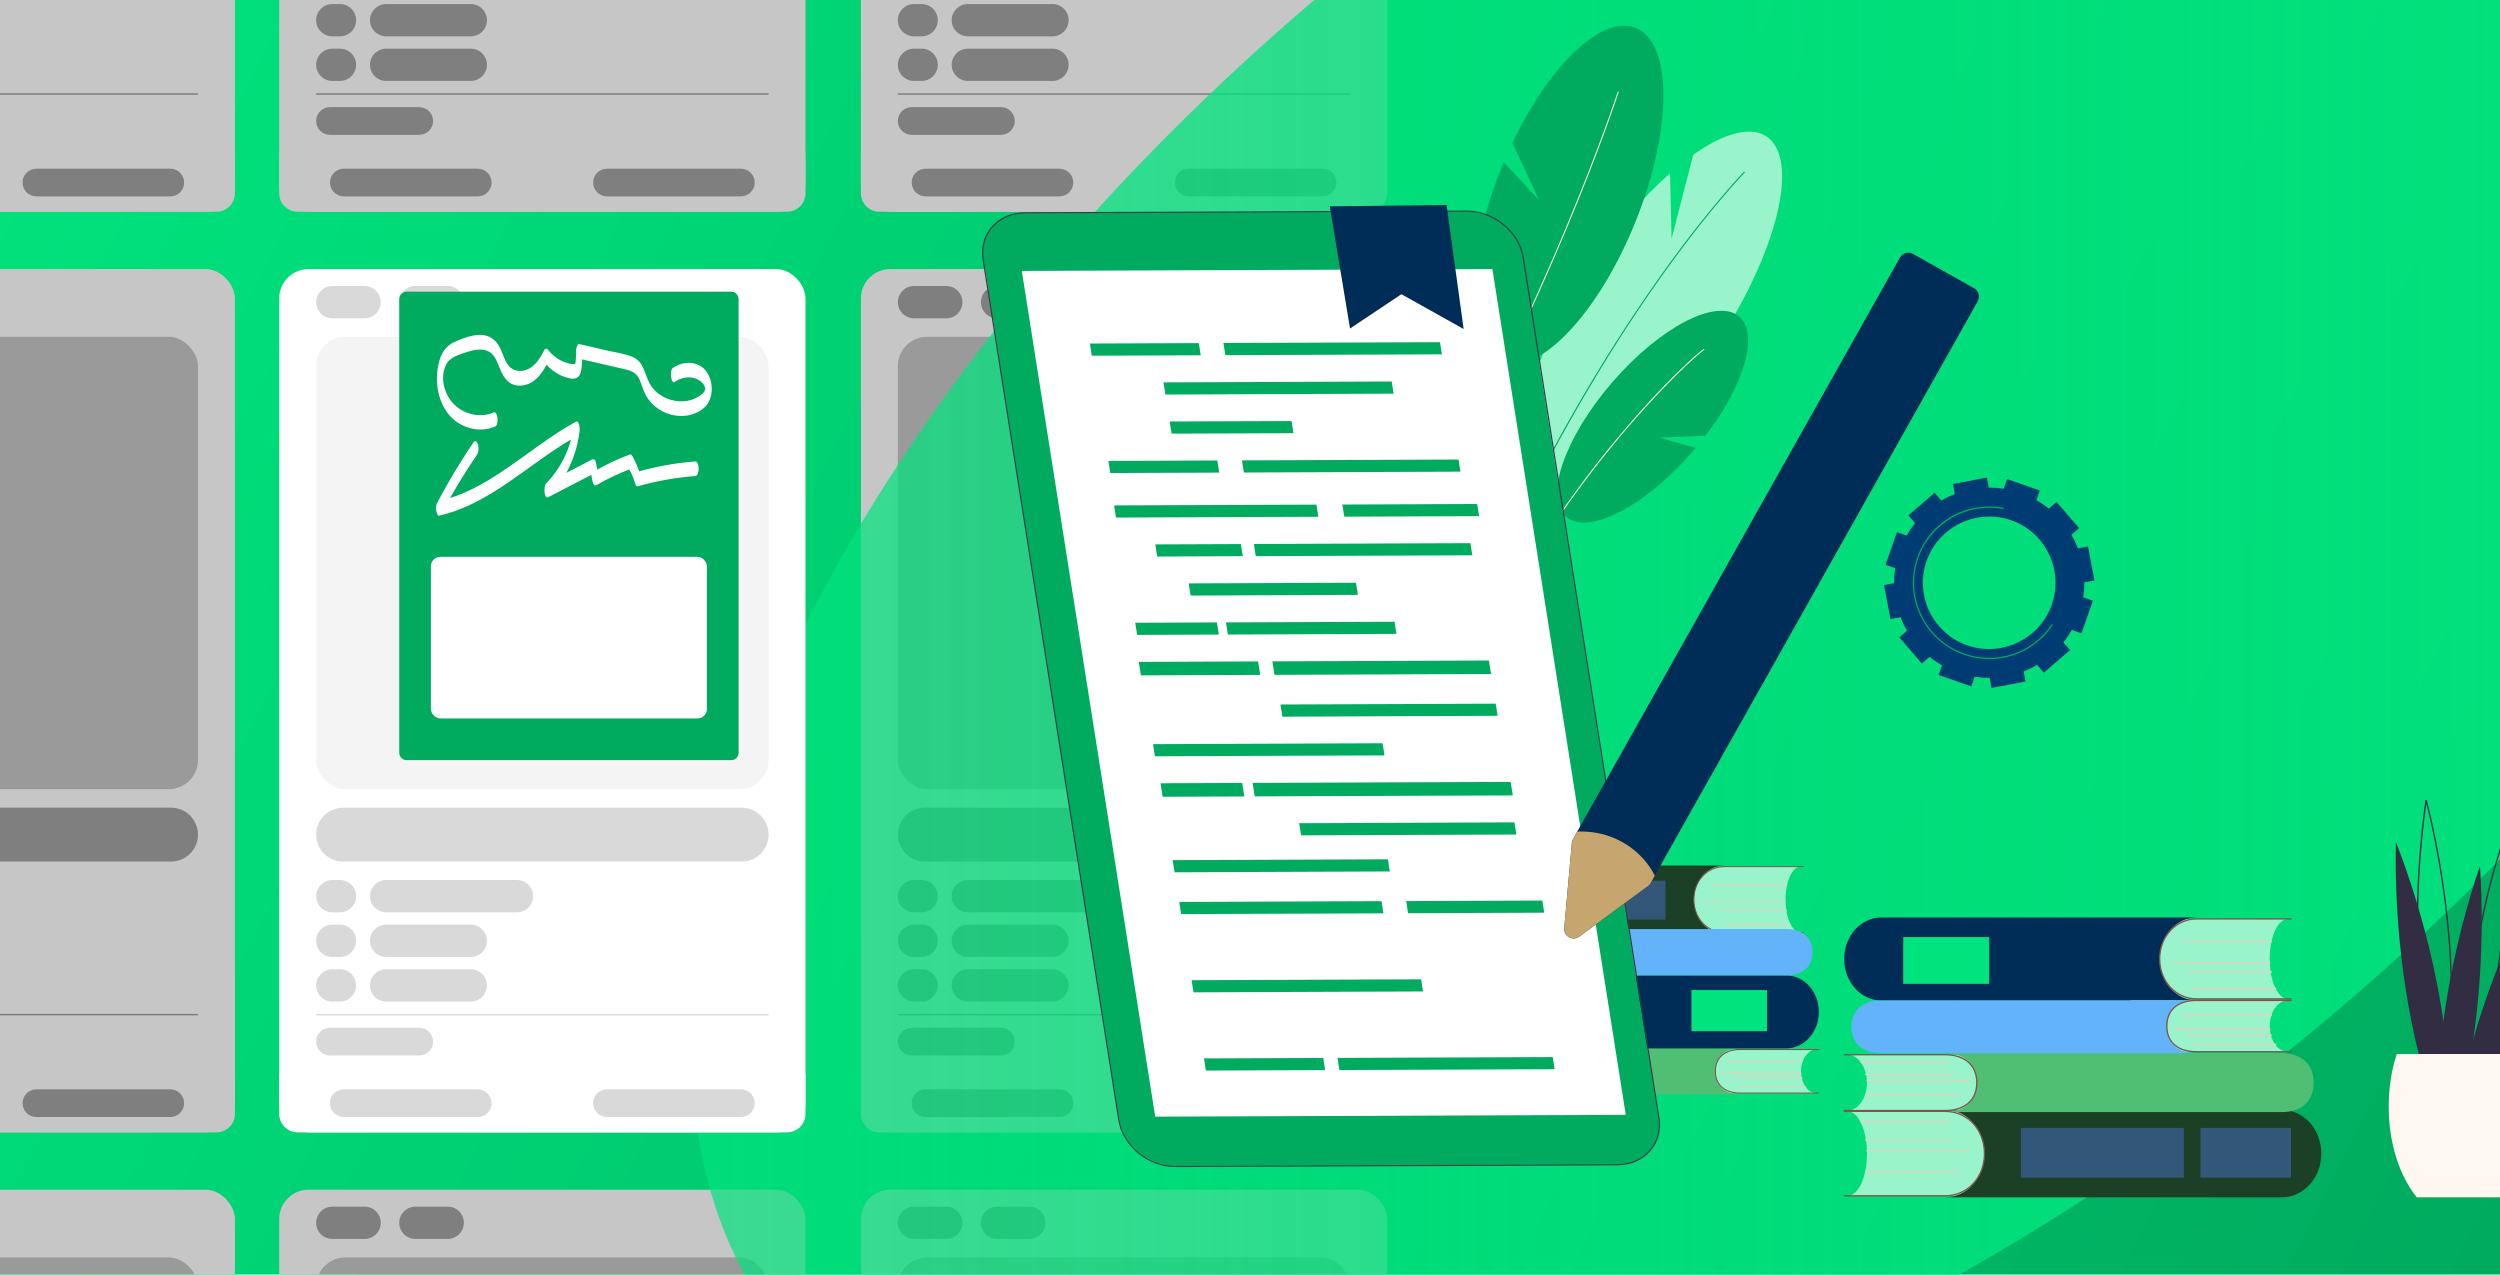 <?xml version="1.0" encoding="UTF-8"?><svg id="Layer_2" xmlns="http://www.w3.org/2000/svg" xmlns:xlink="http://www.w3.org/1999/xlink" viewBox="0 0 816 416"><defs><style>.cls-1{fill:url(#linear-gradient-2);}.cls-2{filter:url(#drop-shadow-7);}.cls-3{fill:#f4f4f4;}.cls-4{fill:#fff;}.cls-5{fill:#002d57;}.cls-6{fill:#63b3fa;}.cls-7{filter:url(#drop-shadow-4);}.cls-8{fill:#c6a56f;}.cls-9{filter:url(#drop-shadow-8);}.cls-10{fill:#84524d;}.cls-11{filter:url(#drop-shadow-3);}.cls-12{filter:url(#drop-shadow-1);}.cls-13{clip-path:url(#clippath-1);}.cls-14{filter:url(#drop-shadow-6);}.cls-15{fill:#fff7f0;}.cls-16{fill:#335779;}.cls-17{filter:url(#drop-shadow-5);}.cls-18{fill:#332d44;}.cls-19{filter:url(#drop-shadow-2);}.cls-20{fill:#e6d0be;}.cls-21{fill:#99f4cb;}.cls-22{fill:#003c74;}.cls-23{fill:#00e37d;}.cls-24{clip-path:url(#clippath);}.cls-25{fill:none;}.cls-26{fill:#50bf73;}.cls-27{filter:url(#drop-shadow-9);}.cls-28{fill:#1b4026;}.cls-29{fill:#9a9a9a;}.cls-30{fill:#f2e6dc;}.cls-31,.cls-32{fill:#00aa5e;}.cls-33{fill:url(#linear-gradient);}.cls-34{fill:#7f7f7f;}.cls-35{fill:#d9d9d9;}.cls-36{fill:#c6c6c6;}.cls-32{filter:url(#drop-shadow-10);}.cls-37{fill:#363e44;}</style><clipPath id="clippath"><rect class="cls-25" width="816" height="416"/></clipPath><linearGradient id="linear-gradient" x1="3.07" y1="1.27" x2="824.33" y2="420.55" gradientUnits="userSpaceOnUse"><stop offset=".01" stop-color="#00e37d"/><stop offset="1" stop-color="#00aa5e"/></linearGradient><filter id="drop-shadow-1" filterUnits="userSpaceOnUse"><feOffset dx="0" dy="0"/><feGaussianBlur result="blur" stdDeviation="6.37"/><feFlood flood-color="#000" flood-opacity=".2"/><feComposite in2="blur" operator="in"/><feComposite in="SourceGraphic"/></filter><filter id="drop-shadow-2" filterUnits="userSpaceOnUse"><feOffset dx="0" dy="0"/><feGaussianBlur result="blur-2" stdDeviation="6.37"/><feFlood flood-color="#000" flood-opacity=".2"/><feComposite in2="blur-2" operator="in"/><feComposite in="SourceGraphic"/></filter><filter id="drop-shadow-3" filterUnits="userSpaceOnUse"><feOffset dx="0" dy="0"/><feGaussianBlur result="blur-3" stdDeviation="6.37"/><feFlood flood-color="#000" flood-opacity=".2"/><feComposite in2="blur-3" operator="in"/><feComposite in="SourceGraphic"/></filter><filter id="drop-shadow-4" filterUnits="userSpaceOnUse"><feOffset dx="0" dy="0"/><feGaussianBlur result="blur-4" stdDeviation="6.37"/><feFlood flood-color="#000" flood-opacity=".2"/><feComposite in2="blur-4" operator="in"/><feComposite in="SourceGraphic"/></filter><filter id="drop-shadow-5" filterUnits="userSpaceOnUse"><feOffset dx="0" dy="0"/><feGaussianBlur result="blur-5" stdDeviation="6.37"/><feFlood flood-color="#000" flood-opacity=".2"/><feComposite in2="blur-5" operator="in"/><feComposite in="SourceGraphic"/></filter><filter id="drop-shadow-6" filterUnits="userSpaceOnUse"><feOffset dx="0" dy="0"/><feGaussianBlur result="blur-6" stdDeviation="6.37"/><feFlood flood-color="#000" flood-opacity=".2"/><feComposite in2="blur-6" operator="in"/><feComposite in="SourceGraphic"/></filter><filter id="drop-shadow-7" filterUnits="userSpaceOnUse"><feOffset dx="0" dy="0"/><feGaussianBlur result="blur-7" stdDeviation="6.37"/><feFlood flood-color="#000" flood-opacity=".2"/><feComposite in2="blur-7" operator="in"/><feComposite in="SourceGraphic"/></filter><filter id="drop-shadow-8" filterUnits="userSpaceOnUse"><feOffset dx="0" dy="0"/><feGaussianBlur result="blur-8" stdDeviation="6.37"/><feFlood flood-color="#000" flood-opacity=".2"/><feComposite in2="blur-8" operator="in"/><feComposite in="SourceGraphic"/></filter><linearGradient id="linear-gradient-2" x1="225.59" y1="164.56" x2="967.16" y2="164.56" gradientTransform="translate(230.6 -334.39) rotate(38.33)" gradientUnits="userSpaceOnUse"><stop offset=".01" stop-color="#00e37d" stop-opacity=".7"/><stop offset="1" stop-color="#00e37d"/></linearGradient><filter id="drop-shadow-9" filterUnits="userSpaceOnUse"><feOffset dx="0" dy="0"/><feGaussianBlur result="blur-9" stdDeviation="6.37"/><feFlood flood-color="#000" flood-opacity=".2"/><feComposite in2="blur-9" operator="in"/><feComposite in="SourceGraphic"/></filter><clipPath id="clippath-1"><path class="cls-5" d="m537.95,289.15l-22.46,16.55c-2.15,1.58-5.15-.11-4.92-2.76l2.47-27.79c.04-.44.17-.86.38-1.24l106.75-189.87c.84-1.49,2.72-2.02,4.21-1.18l19.99,11.24c1.49.84,2.02,2.72,1.18,4.21l-106.75,189.87c-.21.38-.51.71-.86.97Z"/></clipPath><filter id="drop-shadow-10" filterUnits="userSpaceOnUse"><feOffset dx="0" dy="0"/><feGaussianBlur result="blur-10" stdDeviation="7.64"/><feFlood flood-color="#000" flood-opacity=".4"/><feComposite in2="blur-10" operator="in"/><feComposite in="SourceGraphic"/></filter></defs><g id="Layer_1-2"><g class="cls-24"><rect class="cls-33" width="816" height="416"/><g class="cls-12"><rect class="cls-36" x="281" y="-212.66" width="171.78" height="281.78" rx="9.56" ry="9.56"/><path class="cls-34" d="m293.05,6.59c0-2.91,2.36-5.27,5.27-5.27h2.51c2.91,0,5.27,2.36,5.27,5.27s-2.36,5.27-5.27,5.27h-2.51c-2.91,0-5.27-2.36-5.27-5.27Z"/><path class="cls-34" d="m310.63,6.59c0-2.91,2.36-5.27,5.27-5.27h27.63c2.91,0,5.27,2.36,5.27,5.27s-2.36,5.27-5.27,5.27h-27.63c-2.91,0-5.27-2.36-5.27-5.27Z"/><path class="cls-34" d="m293.05,21.15c0-2.91,2.36-5.27,5.27-5.27h2.51c2.91,0,5.27,2.36,5.27,5.27s-2.36,5.27-5.27,5.27h-2.51c-2.91,0-5.27-2.36-5.27-5.27Z"/><path class="cls-34" d="m310.63,21.15c0-2.91,2.36-5.27,5.27-5.27h27.63c2.91,0,5.27,2.36,5.27,5.27s-2.36,5.27-5.27,5.27h-27.63c-2.91,0-5.27-2.36-5.27-5.27Z"/><path class="cls-34" d="m293.05,30.45h147.67v.5h-147.67v-.5Z"/><path class="cls-34" d="m293.05,39.49c0-2.5,2.02-4.52,4.52-4.52h29.13c2.5,0,4.52,2.02,4.52,4.52s-2.02,4.52-4.52,4.52h-29.13c-2.5,0-4.52-2.02-4.52-4.52Z"/><path class="cls-36" d="m281,50.03h85.89v19.09h-79.86c-3.33,0-6.03-2.7-6.03-6.03v-13.06Z"/><path class="cls-34" d="m297.57,59.58c0-2.5,2.02-4.52,4.52-4.52h43.7c2.5,0,4.52,2.02,4.52,4.52s-2.02,4.52-4.52,4.52h-43.7c-2.5,0-4.52-2.02-4.52-4.52Z"/><path class="cls-36" d="m366.89,50.03h85.89v13.06c0,3.33-2.7,6.03-6.03,6.03h-79.86v-19.09Z"/><path class="cls-34" d="m383.46,59.58c0-2.5,2.02-4.52,4.52-4.52h43.7c2.5,0,4.52,2.02,4.52,4.52s-2.02,4.52-4.52,4.52h-43.7c-2.5,0-4.52-2.02-4.52-4.52Z"/></g><g class="cls-19"><rect class="cls-36" x="91.13" y="-212.66" width="171.78" height="281.78" rx="9.56" ry="9.56"/><path class="cls-34" d="m103.19,6.59c0-2.91,2.36-5.27,5.27-5.27h2.51c2.91,0,5.27,2.36,5.27,5.27s-2.36,5.27-5.27,5.27h-2.51c-2.91,0-5.27-2.36-5.27-5.27Z"/><path class="cls-34" d="m120.77,6.59c0-2.91,2.36-5.27,5.27-5.27h27.63c2.91,0,5.27,2.36,5.27,5.27s-2.36,5.27-5.27,5.27h-27.63c-2.91,0-5.27-2.36-5.27-5.27Z"/><path class="cls-34" d="m103.19,21.15c0-2.91,2.36-5.27,5.27-5.27h2.51c2.91,0,5.27,2.36,5.27,5.27s-2.36,5.27-5.27,5.27h-2.51c-2.91,0-5.27-2.36-5.27-5.27Z"/><path class="cls-34" d="m120.77,21.15c0-2.91,2.36-5.27,5.27-5.27h27.63c2.91,0,5.27,2.36,5.27,5.27s-2.36,5.27-5.27,5.27h-27.63c-2.91,0-5.27-2.36-5.27-5.27Z"/><path class="cls-34" d="m103.19,30.45h147.67v.5H103.19v-.5Z"/><path class="cls-34" d="m103.19,39.49c0-2.5,2.02-4.52,4.52-4.52h29.13c2.5,0,4.52,2.02,4.52,4.52s-2.02,4.52-4.52,4.52h-29.13c-2.5,0-4.52-2.02-4.52-4.52Z"/><path class="cls-36" d="m91.13,50.03h85.89v19.09h-79.86c-3.33,0-6.03-2.7-6.03-6.03v-13.06Z"/><path class="cls-34" d="m107.71,59.58c0-2.5,2.02-4.52,4.52-4.52h43.7c2.5,0,4.52,2.02,4.52,4.52s-2.02,4.52-4.52,4.52h-43.7c-2.5,0-4.52-2.02-4.52-4.52Z"/><path class="cls-36" d="m177.02,50.03h85.89v13.06c0,3.33-2.7,6.03-6.03,6.03h-79.86v-19.09Z"/><path class="cls-34" d="m193.6,59.58c0-2.5,2.02-4.52,4.52-4.52h43.7c2.5,0,4.52,2.02,4.52,4.52s-2.02,4.52-4.52,4.52h-43.7c-2.5,0-4.52-2.02-4.52-4.52Z"/></g><g class="cls-11"><rect class="cls-36" x="-95.1" y="-212.66" width="171.78" height="281.78" rx="9.56" ry="9.56"/><path class="cls-34" d="m-83.05,30.45H64.62v.5H-83.05v-.5Z"/><path class="cls-36" d="m-9.21,50.03h85.89v13.06c0,3.33-2.7,6.03-6.03,6.03H-9.21v-19.09Z"/><path class="cls-34" d="m7.36,59.58c0-2.5,2.02-4.52,4.52-4.52h43.7c2.5,0,4.52,2.02,4.52,4.52s-2.02,4.52-4.52,4.52H11.88c-2.5,0-4.52-2.02-4.52-4.52Z"/></g><g class="cls-7"><rect class="cls-36" x="281" y="388.32" width="171.78" height="281.78" rx="9.56" ry="9.56"/><rect class="cls-29" x="293.05" y="410.42" width="147.67" height="147.67" rx="9.56" ry="9.56"/><path class="cls-34" d="m293.05,399.12c0-2.91,2.36-5.27,5.27-5.27h10.55c2.91,0,5.27,2.36,5.27,5.27s-2.36,5.27-5.27,5.27h-10.55c-2.91,0-5.27-2.36-5.27-5.27Z"/><path class="cls-34" d="m320.18,399.12c0-2.91,2.36-5.27,5.27-5.27h10.55c2.91,0,5.27,2.36,5.27,5.27s-2.36,5.27-5.27,5.27h-10.55c-2.91,0-5.27-2.36-5.27-5.27Z"/></g><g class="cls-17"><rect class="cls-36" x="91.13" y="388.32" width="171.78" height="281.78" rx="9.56" ry="9.56"/><rect class="cls-29" x="103.19" y="410.42" width="147.67" height="147.67" rx="9.56" ry="9.56"/><path class="cls-34" d="m103.19,399.12c0-2.91,2.36-5.27,5.27-5.27h10.55c2.91,0,5.27,2.36,5.27,5.27s-2.36,5.27-5.27,5.27h-10.55c-2.91,0-5.27-2.36-5.27-5.27Z"/><path class="cls-34" d="m130.31,399.12c0-2.91,2.36-5.27,5.27-5.27h10.55c2.91,0,5.27,2.36,5.27,5.27s-2.36,5.27-5.27,5.27h-10.55c-2.91,0-5.27-2.36-5.27-5.27Z"/></g><g class="cls-14"><rect class="cls-36" x="-95.1" y="388.32" width="171.78" height="281.78" rx="9.56" ry="9.56"/><rect class="cls-29" x="-83.05" y="410.42" width="147.67" height="147.67" rx="9.56" ry="9.56"/></g><g class="cls-2"><rect class="cls-36" x="281" y="87.83" width="171.78" height="281.78" rx="9.56" ry="9.56"/><rect class="cls-29" x="293.05" y="109.93" width="147.67" height="147.67" rx="9.56" ry="9.56"/><path class="cls-34" d="m293.05,98.63c0-2.91,2.36-5.27,5.27-5.27h10.55c2.91,0,5.27,2.36,5.27,5.27s-2.36,5.27-5.27,5.27h-10.55c-2.91,0-5.27-2.36-5.27-5.27Z"/><path class="cls-34" d="m320.18,98.63c0-2.91,2.36-5.27,5.27-5.27h10.55c2.91,0,5.27,2.36,5.27,5.27s-2.36,5.27-5.27,5.27h-10.55c-2.91,0-5.27-2.36-5.27-5.27Z"/><path class="cls-34" d="m293.05,272.42c0-4.85,3.94-8.79,8.79-8.79h130.09c4.85,0,8.79,3.93,8.79,8.79s-3.94,8.79-8.79,8.79h-130.09c-4.85,0-8.79-3.94-8.79-8.79Z"/><path class="cls-34" d="m293.05,292.51c0-2.91,2.36-5.27,5.27-5.27h2.51c2.91,0,5.27,2.36,5.27,5.27s-2.36,5.27-5.27,5.27h-2.51c-2.91,0-5.27-2.36-5.27-5.27Z"/><path class="cls-34" d="m310.63,292.51c0-2.91,2.36-5.27,5.27-5.27h42.69c2.91,0,5.27,2.36,5.27,5.27s-2.36,5.27-5.27,5.27h-42.69c-2.91,0-5.27-2.36-5.27-5.27Z"/><path class="cls-34" d="m293.05,307.08c0-2.91,2.36-5.27,5.27-5.27h2.51c2.91,0,5.27,2.36,5.27,5.27s-2.36,5.27-5.27,5.27h-2.51c-2.91,0-5.27-2.36-5.27-5.27Z"/><path class="cls-34" d="m310.63,307.08c0-2.91,2.36-5.27,5.27-5.27h27.63c2.91,0,5.27,2.36,5.27,5.27s-2.36,5.27-5.27,5.27h-27.63c-2.91,0-5.27-2.36-5.27-5.27Z"/><path class="cls-34" d="m293.05,321.64c0-2.91,2.36-5.27,5.27-5.27h2.51c2.91,0,5.27,2.36,5.27,5.27s-2.36,5.27-5.27,5.27h-2.51c-2.91,0-5.27-2.36-5.27-5.27Z"/><path class="cls-34" d="m310.63,321.64c0-2.91,2.36-5.27,5.27-5.27h27.63c2.91,0,5.27,2.36,5.27,5.27s-2.36,5.27-5.27,5.27h-27.63c-2.91,0-5.27-2.36-5.27-5.27Z"/><path class="cls-34" d="m293.05,330.93h147.67v.5h-147.67v-.5Z"/><path class="cls-34" d="m293.05,339.98c0-2.5,2.02-4.52,4.52-4.52h29.13c2.5,0,4.52,2.02,4.52,4.52s-2.02,4.52-4.52,4.52h-29.13c-2.5,0-4.52-2.02-4.52-4.52Z"/><path class="cls-36" d="m281,350.52h85.89v19.09h-79.86c-3.33,0-6.03-2.7-6.03-6.03v-13.06Z"/><path class="cls-34" d="m297.57,360.07c0-2.5,2.02-4.52,4.52-4.52h43.7c2.5,0,4.52,2.02,4.52,4.52s-2.02,4.52-4.52,4.52h-43.7c-2.5,0-4.52-2.02-4.52-4.52Z"/><path class="cls-36" d="m366.89,350.52h85.89v13.06c0,3.33-2.7,6.03-6.03,6.03h-79.86v-19.09Z"/><path class="cls-34" d="m383.46,360.07c0-2.5,2.02-4.52,4.52-4.52h43.7c2.5,0,4.52,2.02,4.52,4.52s-2.02,4.52-4.52,4.52h-43.7c-2.5,0-4.52-2.02-4.52-4.52Z"/></g><g class="cls-9"><rect class="cls-36" x="-95.1" y="87.83" width="171.78" height="281.78" rx="9.56" ry="9.56"/><rect class="cls-29" x="-83.05" y="109.93" width="147.67" height="147.67" rx="9.56" ry="9.56"/><path class="cls-34" d="m-83.05,272.42c0-4.85,3.94-8.79,8.79-8.79H55.83c4.85,0,8.79,3.93,8.79,8.79s-3.94,8.79-8.79,8.79H-74.26c-4.85,0-8.79-3.94-8.79-8.79Z"/><path class="cls-34" d="m-83.05,330.93H64.62v.5H-83.05v-.5Z"/><path class="cls-36" d="m-9.21,350.52h85.89v13.06c0,3.33-2.7,6.03-6.03,6.03H-9.21v-19.09Z"/><path class="cls-34" d="m7.36,360.07c0-2.5,2.02-4.52,4.52-4.52h43.7c2.5,0,4.52,2.02,4.52,4.52s-2.02,4.52-4.52,4.52H11.88c-2.5,0-4.52-2.02-4.52-4.52Z"/></g><g id="Digital_reading"><ellipse class="cls-1" cx="596.37" cy="164.56" rx="435.09" ry="233.43" transform="translate(26.49 405.33) rotate(-38.33)"/><path class="cls-21" d="m545.69,304.39h42.05c-2.73,0-4.94-4.77-4.94-10.76h0c0-5.99,2.21-10.76,4.94-10.76h-42.05c-2.73,0-4.94,4.77-4.94,10.76h0c0,5.99,2.21,10.76,4.94,10.76Z"/><path class="cls-28" d="m477.18,304.78h85.77c-5.56,0-10.07-4.91-10.07-11.14h0c0-6.23,4.51-11.14,10.07-11.14h-85.77c-5.56,0-10.07,4.91-10.07,11.14h0c0,6.23,4.51,11.14,10.07,11.14Z"/><path class="cls-10" d="m562.95,282.7h25.61c.1,0,.17.08.17.17s-.08.17-.17.17h-25.61c-5.64,0-9.9,4.55-9.9,10.58,0,6.03,4.26,10.58,9.9,10.58h25.61c.1,0,.17.08.17.17s-.08.17-.17.17h-25.61c-2.77,0-5.34-1.1-7.25-3.1-1.93-2.03-3-4.81-3-7.84s1.06-5.81,3-7.84c1.91-2,4.48-3.1,7.25-3.1Z"/><path class="cls-20" d="m562.05,301.53h22.29c.1,0,.17.08.17.17s-.08.17-.17.17h-22.29c-.1,0-.17-.08-.17-.17,0-.1.08-.17.17-.17Z"/><path class="cls-20" d="m560.9,296.92h22.29c.1,0,.17.08.17.17s-.08.17-.17.17h-22.29c-.1,0-.17-.08-.17-.17,0-.1.08-.17.17-.17Z"/><path class="cls-20" d="m556.67,294.23h26.13c.1,0,.17.08.17.17s-.08.17-.17.17h-26.13c-.1,0-.17-.08-.17-.17s.08-.17.17-.17Z"/><path class="cls-20" d="m558.98,288.85h24.21c.1,0,.17.08.17.17s-.08.17-.17.17h-24.21c-.1,0-.17-.08-.17-.17s.08-.17.17-.17Z"/><rect class="cls-16" x="474.83" y="287.49" width="23.06" height="12.68" transform="translate(972.71 587.65) rotate(180)"/><rect class="cls-16" x="502.11" y="287.49" width="41.5" height="12.68" transform="translate(1045.72 587.65) rotate(180)"/><path class="cls-21" d="m550.75,356.79h42.05c-2.73,0-4.94-3.27-4.94-7.11h0c0-3.83,2.21-7.11,4.94-7.11h-42.05c-2.73,0-4.94,3.27-4.94,7.11h0c0,3.83,2.21,7.11,4.94,7.11Z"/><path class="cls-26" d="m482.24,357.16h85.77c-5.56,0-8.12-3.29-8.12-7.49h0c0-4.2,2.56-7.49,8.12-7.49h-85.77c-5.56,0-8.12,3.29-8.12,7.49h0c0,4.2,2.56,7.49,8.12,7.49Z"/><path class="cls-10" d="m568.02,342.4h25.61c.1,0,.17.08.17.17s-.08.17-.17.17h-25.61c-4.98,0-7.95,2.59-7.95,6.93,0,4.34,2.97,6.93,7.95,6.93h25.61c.1,0,.17.08.17.17,0,.1-.08.17-.17.17h-25.61c-5.2,0-8.3-2.72-8.3-7.28s3.1-7.28,8.3-7.28Z"/><path class="cls-20" d="m567.12,354.69h22.29c.1,0,.17.08.17.17s-.08.17-.17.17h-22.29c-.1,0-.17-.08-.17-.17s.08-.17.17-.17Z"/><path class="cls-20" d="m565.96,351.62h22.29c.1,0,.17.08.17.17s-.08.17-.17.17h-22.29c-.1,0-.17-.08-.17-.17s.08-.17.17-.17Z"/><path class="cls-20" d="m561.74,350.08h26.13c.1,0,.17.08.17.17s-.08.17-.17.17h-26.13c-.1,0-.17-.08-.17-.17s.08-.17.17-.17Z"/><path class="cls-20" d="m564.04,346.24h24.21c.1,0,.17.08.17.17,0,.1-.08.17-.17.17h-24.21c-.1,0-.17-.08-.17-.17,0-.1.08-.17.17-.17Z"/><path class="cls-21" d="m510.78,318.82h-44.36c2.88,0,5.21,5.15,5.21,11.47h0c0,6.32-2.33,11.47-5.21,11.47h44.36c2.88,0,5.21-5.15,5.21-11.47h0c0-6.32-2.33-11.47-5.21-11.47Z"/><path class="cls-5" d="m583.05,318.39h-90.48c5.87,0,10.63,5.33,10.63,11.9h0c0,6.57-4.76,11.9-10.63,11.9h90.48c5.87,0,10.63-5.33,10.63-11.9h0c0-6.57-4.76-11.9-10.63-11.9Z"/><path class="cls-10" d="m465.52,318.62h27.04c6.07,0,10.82,5.12,10.82,11.66,0,6.54-4.75,11.66-10.82,11.66h-27.04c-.11,0-.2-.09-.2-.2,0-.11.09-.2.2-.2h27.04c5.85,0,10.43-4.95,10.43-11.27s-4.58-11.27-10.43-11.27h-27.04c-.11,0-.2-.09-.2-.2s.09-.2.2-.2Z"/><path class="cls-20" d="m469.85,321.65h23.8c.11,0,.2.09.2.2,0,.11-.09.2-.2.2h-23.8c-.11,0-.2-.09-.2-.2,0-.11.09-.2.2-.2Z"/><path class="cls-20" d="m471.15,326.41h23.8c.11,0,.2.09.2.2,0,.11-.09.2-.2.2h-23.8c-.11,0-.2-.09-.2-.2,0-.11.09-.2.2-.2Z"/><path class="cls-20" d="m471.58,329.01h27.7c.11,0,.2.09.2.2,0,.11-.09.2-.2.2h-27.7c-.11,0-.2-.09-.2-.2s.09-.2.2-.2Z"/><path class="cls-20" d="m471.15,335.07h25.53c.11,0,.2.09.2.2,0,.11-.09.2-.2.2h-25.53c-.11,0-.2-.09-.2-.2,0-.11.09-.2.2-.2Z"/><rect class="cls-23" x="552.08" y="323.15" width="24.67" height="13.42"/><path class="cls-21" d="m510.78,303.67h-44.36c2.88,0,5.21,3.31,5.21,7.36h0c0,4.05-2.33,7.36-5.21,7.36h44.36c2.88,0,5.21-3.31,5.21-7.36h0c0-4.05-2.33-7.36-5.21-7.36Z"/><path class="cls-6" d="m583.05,303.24h-90.48c5.87,0,8.57,3.37,8.57,7.57h0c0,4.21-2.7,7.57-8.57,7.57h90.48c5.87,0,8.57-3.37,8.57-7.57h0c0-4.21-2.7-7.57-8.57-7.57Z"/><path class="cls-10" d="m465.52,303.48h27.04c5.49,0,8.77,2.82,8.77,7.55s-3.28,7.55-8.77,7.55h-27.04c-.11,0-.2-.09-.2-.2,0-.11.09-.2.2-.2h27.04c5.32,0,8.37-2.61,8.37-7.16,0-4.55-3.05-7.16-8.37-7.16h-27.04c-.11,0-.2-.09-.2-.2,0-.11.09-.2.2-.2Z"/><path class="cls-20" d="m469.85,305.64h23.8c.11,0,.2.09.2.2,0,.11-.09.2-.2.2h-23.8c-.11,0-.2-.09-.2-.2,0-.11.09-.2.2-.2Z"/><path class="cls-20" d="m471.15,308.24h23.8c.11,0,.2.09.2.2,0,.11-.09.2-.2.2h-23.8c-.11,0-.2-.09-.2-.2,0-.11.09-.2.2-.2Z"/><path class="cls-20" d="m471.58,309.97h27.7c.11,0,.2.09.2.2,0,.11-.09.2-.2.2h-27.7c-.11,0-.2-.09-.2-.2,0-.11.09-.2.2-.2Z"/><path class="cls-20" d="m471.15,313.86h25.53c.11,0,.2.09.2.2,0,.11-.09.2-.2.2h-25.53c-.11,0-.2-.09-.2-.2,0-.11.09-.2.2-.2Z"/><path class="cls-21" d="m519.18,86.86c8.24-12.31,17.3-22.73,25.92-30.32l.5,21.39,7.07-27.42c9.9-7,18.61-9.52,23.94-5.95,11.1,7.43,3.39,38.42-17.23,69.21-20.62,30.79-46.33,49.73-57.43,42.3-11.1-7.43-3.39-38.42,17.23-69.21Z"/><path class="cls-31" d="m490.83,52.96l11.51,12.36-8.68-18.69c12.16-25.53,29.31-41.93,40.25-37.52,12.08,4.87,12.02,33.25-.13,63.38-12.15,30.13-31.79,50.62-43.87,45.75-12.08-4.87-12.02-33.25.13-63.38.26-.64.52-1.27.78-1.9Z"/><path class="cls-31" d="m553.48,146.2l-11.93-3.38,15.12-.59c12.61-16.5,17.58-33.2,11.03-38.87-7.23-6.26-25.75,3.28-41.37,21.31-15.62,18.03-22.42,37.72-15.2,43.98,7.23,6.26,25.75-3.28,41.37-21.31.33-.38.66-.77.98-1.15Z"/><path class="cls-31" d="m468.98,230.59c.08,0,.16-.04.19-.12,22.72-60.4,48.79-104.53,66.65-130.91,19.35-28.58,33.51-43.07,33.65-43.21.07-.07.07-.19,0-.26-.07-.07-.19-.07-.26,0-.14.14-14.32,14.65-33.69,43.27-11.38,16.8-22.29,35.11-32.44,54.41-12.69,24.13-24.21,49.89-34.25,76.58-.04.1.01.2.11.24.01,0,.03,0,.05.01Z"/><path class="cls-30" d="m459.14,179.93c.07,0,.14-.03.18-.09,24.23-42,41.7-80.48,52.1-105.36,11.26-26.96,16.87-44.2,16.92-44.37.03-.1-.02-.2-.12-.23-.1-.03-.2.02-.23.12-.06.17-5.66,17.41-16.91,44.35-10.39,24.87-27.86,63.32-52.07,105.31-.05.09-.02.2.07.25.02.01.05.02.07.02Z"/><path class="cls-30" d="m474.7,231.97c.08,0,.16-.04.19-.12,14.83-37.38,35.77-67.13,50.73-85.51,16.83-20.66,29.81-31.79,30.56-32.06.1-.02.16-.12.14-.22-.02-.1-.12-.16-.22-.14-.63.13-13.51,11.03-30.59,31.97-15.03,18.43-36.08,48.28-50.96,85.82-.04.1,0,.2.1.24.02,0,.03.01.05.01Z"/><path class="cls-31" d="m478.76,69.12l-144.18.56c-8.73.03-14.77,6.82-13.46,15.13l44.27,280.73c1.31,8.31,9.48,15.04,18.21,15.01l144.18-.56c8.73-.03,14.77-6.82,13.46-15.13l-44.27-280.73c-1.31-8.31-9.48-15.04-18.21-15.01Z"/><path class="cls-37" d="m478.7,68.72l-144.18.56c-8.96.03-15.16,7-13.81,15.53l44.27,280.73c1.35,8.53,9.73,15.44,18.69,15.4l144.18-.56c8.96-.03,15.16-7,13.81-15.53l-44.27-280.73c-1.35-8.53-9.73-15.44-18.69-15.4Zm62.55,296.14c1.31,8.31-4.73,15.1-13.46,15.13l-144.18.56c-8.73.03-16.9-6.7-18.21-15.01l-44.27-280.73c-1.31-8.31,4.73-15.1,13.46-15.13l144.18-.56c8.73-.03,16.9,6.7,18.21,15.01l44.27,280.73Z"/><polygon class="cls-4" points="530.65 363.88 377.06 364.48 333.52 88.43 487.12 87.83 530.65 363.88"/><polygon class="cls-5" points="434.04 67.35 472.16 66.89 477.73 107.39 457.41 96.03 440.65 107.23 434.04 67.35"/><polygon class="cls-31" points="391.92 115.96 356.36 116.1 355.74 112.13 391.29 111.99 391.92 115.96"/><polygon class="cls-31" points="470.64 115.65 399.96 115.93 399.33 111.96 470.02 111.69 470.64 115.65"/><polygon class="cls-31" points="397.96 154.26 362.4 154.4 361.78 150.44 397.33 150.3 397.96 154.26"/><polygon class="cls-31" points="476.68 153.95 406 154.23 405.37 150.27 476.06 149.99 476.68 153.95"/><polygon class="cls-31" points="454.88 128.49 380.39 128.78 379.76 124.81 454.25 124.52 454.88 128.49"/><polygon class="cls-31" points="422.19 141.39 382.4 141.54 381.77 137.58 421.56 137.43 422.19 141.39"/><polygon class="cls-31" points="430.3 168.67 364.27 168.93 363.65 164.97 429.68 164.71 430.3 168.67"/><polygon class="cls-31" points="482.78 168.47 438.77 168.64 438.14 164.68 482.16 164.5 482.78 168.47"/><polygon class="cls-31" points="405.65 181.54 377.71 181.65 377.09 177.69 405.02 177.58 405.65 181.54"/><polygon class="cls-31" points="480.57 181.25 409.88 181.53 409.26 177.56 479.94 177.29 480.57 181.25"/><polygon class="cls-31" points="411.34 220.29 372.4 220.44 371.7 216.04 410.64 215.89 411.34 220.29"/><polygon class="cls-31" points="486.68 219.99 415.99 220.27 415.3 215.87 485.98 215.59 486.68 219.99"/><polygon class="cls-31" points="443.22 194.17 388.62 194.39 387.99 190.42 442.59 190.21 443.22 194.17"/><polygon class="cls-31" points="397.82 207.12 371.16 207.23 370.53 203.27 397.2 203.16 397.82 207.12"/><polygon class="cls-31" points="455.81 206.9 400.79 207.11 400.16 203.15 455.19 202.94 455.81 206.9"/><polygon class="cls-31" points="451.56 298.11 385.53 298.36 384.91 294.4 450.94 294.14 451.56 298.11"/><polygon class="cls-31" points="504.04 297.9 459.6 298.08 458.98 294.11 503.42 293.94 504.04 297.9"/><polygon class="cls-31" points="432.53 349.28 393.59 349.43 392.96 345.47 431.9 345.32 432.53 349.28"/><polygon class="cls-31" points="507.44 348.99 437.18 349.26 436.56 345.3 506.82 345.03 507.44 348.99"/><polygon class="cls-31" points="464.48 323.61 389.56 323.9 388.93 319.94 463.85 319.65 464.48 323.61"/><polygon class="cls-31" points="488.83 233.64 418.57 233.92 417.94 229.95 488.2 229.68 488.83 233.64"/><polygon class="cls-31" points="453.64 284.44 383.38 284.72 382.75 280.75 453.02 280.48 453.64 284.44"/><polygon class="cls-31" points="494.94 272.39 424.68 272.66 424.05 268.7 494.31 268.42 494.94 272.39"/><polygon class="cls-31" points="451.9 246.56 376.98 246.85 376.36 242.89 451.28 242.6 451.9 246.56"/><polygon class="cls-31" points="406.16 259.96 379.49 260.06 378.8 255.66 405.46 255.55 406.16 259.96"/><polygon class="cls-31" points="493.77 259.62 409.54 259.94 408.85 255.54 493.08 255.21 493.77 259.62"/><path class="cls-21" d="m656.95,362.73h-53.9c3.5,0,6.33,6.11,6.33,13.79h0c0,7.68-2.83,13.79-6.33,13.79h53.9c3.5,0,6.33-6.11,6.33-13.79h0c0-7.68-2.83-13.79-6.33-13.79Z"/><path class="cls-28" d="m744.76,362.24h-109.94c7.13,0,12.91,6.3,12.91,14.28h0c0,7.99-5.78,14.28-12.91,14.28h109.94c7.13,0,12.91-6.3,12.91-14.28h0c0-7.99-5.78-14.28-12.91-14.28Z"/><path class="cls-10" d="m634.82,390.54h-32.83c-.12,0-.22-.1-.22-.22s.1-.22.22-.22h32.83c7.23,0,12.69-5.83,12.69-13.57s-5.45-13.57-12.69-13.57h-32.83c-.12,0-.22-.1-.22-.22s.1-.22.22-.22h32.83c3.55,0,6.85,1.41,9.29,3.97,2.48,2.6,3.84,6.17,3.84,10.04s-1.36,7.45-3.84,10.04c-2.44,2.56-5.74,3.97-9.29,3.97Z"/><path class="cls-20" d="m635.98,366.4h-28.57c-.12,0-.22-.1-.22-.22s.1-.22.22-.22h28.57c.12,0,.22.1.22.22s-.1.22-.22.22Z"/><path class="cls-20" d="m637.45,372.31h-28.57c-.12,0-.22-.1-.22-.22s.1-.22.22-.22h28.57c.12,0,.22.1.22.22s-.1.22-.22.22Z"/><path class="cls-20" d="m642.87,375.76h-33.49c-.12,0-.22-.1-.22-.22s.1-.22.22-.22h33.49c.12,0,.22.1.22.22s-.1.22-.22.22Z"/><path class="cls-20" d="m639.92,382.66h-31.03c-.12,0-.22-.1-.22-.22s.1-.22.22-.22h31.03c.12,0,.22.1.22.22s-.1.22-.22.22Z"/><rect class="cls-16" x="718.23" y="368.15" width="29.55" height="16.25"/><rect class="cls-16" x="659.62" y="368.15" width="53.19" height="16.25"/><path class="cls-21" d="m656.95,344.26h-53.9c3.5,0,6.33,4.2,6.33,9.11h0c0,4.91-2.83,9.11-6.33,9.11h53.9c3.5,0,6.33-4.2,6.33-9.11h0c0-4.91-2.83-9.11-6.33-9.11Z"/><path class="cls-26" d="m744.76,343.79h-109.94c7.13,0,10.41,4.21,10.41,9.6h0c0,5.38-3.28,9.6-10.41,9.6h109.94c7.13,0,10.41-4.21,10.41-9.6h0c0-5.38-3.28-9.6-10.41-9.6Z"/><path class="cls-10" d="m634.82,362.71h-32.83c-.12,0-.22-.1-.22-.22s.1-.22.22-.22h32.83c6.38,0,10.19-3.32,10.19-8.89s-3.81-8.89-10.19-8.89h-32.83c-.12,0-.22-.1-.22-.22s.1-.22.22-.22h32.83c6.66,0,10.64,3.49,10.64,9.34s-3.98,9.34-10.64,9.34Z"/><path class="cls-20" d="m635.98,346.95h-28.57c-.12,0-.22-.1-.22-.22s.1-.22.22-.22h28.57c.12,0,.22.1.22.22s-.1.22-.22.22Z"/><path class="cls-20" d="m637.45,350.89h-28.57c-.12,0-.22-.1-.22-.22s.1-.22.22-.22h28.57c.12,0,.22.1.22.22s-.1.22-.22.22Z"/><path class="cls-20" d="m642.87,352.86h-33.49c-.12,0-.22-.1-.22-.22s.1-.22.22-.22h33.49c.12,0,.22.1.22.22s-.1.22-.22.22Z"/><path class="cls-20" d="m639.92,357.79h-31.03c-.12,0-.22-.1-.22-.22s.1-.22.22-.22h31.03c.12,0,.22.1.22.22s-.1.22-.22.22Z"/><path class="cls-21" d="m696.27,326.06h50.49c-3.27,0-5.93-5.86-5.93-13.05h0c0-7.19,2.65-13.05,5.93-13.05h-50.49c-3.27,0-5.93,5.86-5.93,13.05h0c0,7.19,2.65,13.05,5.93,13.05Z"/><path class="cls-5" d="m614.03,326.55h102.98c-6.68,0-12.09-6.06-12.09-13.54h0c0-7.48,5.41-13.54,12.09-13.54h-102.98c-6.68,0-12.09,6.06-12.09,13.54h0c0,7.48,5.41,13.54,12.09,13.54Z"/><path class="cls-10" d="m747.78,326.28h-30.78c-6.91,0-12.32-5.83-12.32-13.28s5.41-13.28,12.32-13.28h30.78c.12,0,.22.1.22.22s-.1.22-.22.22h-30.78c-6.66,0-11.87,5.63-11.87,12.83s5.21,12.83,11.87,12.83h30.78c.12,0,.22.1.22.22s-.1.22-.22.22Z"/><path class="cls-20" d="m742.85,322.83h-27.09c-.12,0-.22-.1-.22-.22s.1-.22.22-.22h27.09c.12,0,.22.1.22.22s-.1.22-.22.22Z"/><path class="cls-20" d="m741.38,317.41h-27.09c-.12,0-.22-.1-.22-.22s.1-.22.22-.22h27.09c.12,0,.22.1.22.22s-.1.22-.22.22Z"/><path class="cls-20" d="m740.88,314.46h-31.52c-.12,0-.22-.1-.22-.22s.1-.22.22-.22h31.52c.12,0,.22.1.22.22s-.1.22-.22.22Z"/><path class="cls-20" d="m741.38,307.56h-29.06c-.12,0-.22-.1-.22-.22s.1-.22.22-.22h29.06c.12,0,.22.1.22.22s-.1.22-.22.22Z"/><rect class="cls-23" x="621.2" y="305.86" width="28.07" height="15.27" transform="translate(1270.48 626.99) rotate(180)"/><path class="cls-21" d="m696.27,343.29h50.49c-3.27,0-5.93-3.77-5.93-8.37h0c0-4.6,2.65-8.37,5.93-8.37h-50.49c-3.27,0-5.93,3.77-5.93,8.37h0c0,4.6,2.65,8.37,5.93,8.37Z"/><path class="cls-6" d="m614.03,343.79h102.98c-6.68,0-9.75-3.83-9.75-8.62h0c0-4.79,3.07-8.62,9.75-8.62h-102.98c-6.68,0-9.75,3.83-9.75,8.62h0c0,4.79,3.07,8.62,9.75,8.62Z"/><path class="cls-10" d="m747.78,343.52h-30.78c-6.25,0-9.98-3.21-9.98-8.6s3.73-8.6,9.98-8.6h30.78c.12,0,.22.1.22.22s-.1.22-.22.22h-30.78c-6.06,0-9.53,2.97-9.53,8.15s3.47,8.15,9.53,8.15h30.78c.12,0,.22.1.22.22s-.1.22-.22.22Z"/><path class="cls-20" d="m742.85,341.06h-27.09c-.12,0-.22-.1-.22-.22s.1-.22.22-.22h27.09c.12,0,.22.1.22.22s-.1.22-.22.22Z"/><path class="cls-20" d="m741.38,338.1h-27.09c-.12,0-.22-.1-.22-.22s.1-.22.22-.22h27.09c.12,0,.22.1.22.22s-.1.22-.22.22Z"/><path class="cls-20" d="m740.88,336.13h-31.52c-.12,0-.22-.1-.22-.22s.1-.22.22-.22h31.52c.12,0,.22.1.22.22s-.1.22-.22.22Z"/><path class="cls-20" d="m741.38,331.7h-29.06c-.12,0-.22-.1-.22-.22s.1-.22.22-.22h29.06c.12,0,.22.1.22.22s-.1.22-.22.22Z"/><path class="cls-18" d="m796.36,325.97c5.06,28.69,4,52.86,4,52.86,0,0-9.26-22.35-14.32-51.04-5.06-28.69-4-52.86-4-52.86,0,0,9.26,22.35,14.32,51.04Z"/><path class="cls-18" d="m818.86,337.04c-8.64,27.82-20.66,48.82-20.66,48.82,0,0,2-24.11,10.64-51.93,8.64-27.82,20.66-48.82,20.66-48.82,0,0-2,24.11-10.64,51.93Z"/><path class="cls-18" d="m806.89,351.91s-.02,0-.03,0c-.1-.01-.18-.1-.19-.2-.02-.18-1.54-17.99,1.2-39.01,2.75-21.02,8.8-37.84,8.86-38.01.04-.1.13-.16.24-.15.1.01.18.1.19.2.02.18,1.54,17.99-1.2,39.01-2.75,21.02-8.8,37.84-8.86,38.01-.03.09-.12.15-.21.15Zm9.9-76.05c-1.34,3.94-6.13,18.87-8.48,36.9-2.35,18.03-1.56,33.69-1.28,37.84,1.34-3.94,6.13-18.87,8.48-36.9,2.35-18.03,1.56-33.68,1.28-37.84Zm-1.06,37.86h0,0Z"/><path class="cls-18" d="m797.36,366.86c-.1,0-.19-.07-.22-.16-.06-.23-6.48-23.67-7.97-52.45-1.49-28.78,2.47-52.76,2.51-53,.02-.1.1-.18.21-.19.11,0,.2.06.23.16.06.23,6.48,23.67,7.97,52.45s-2.47,52.76-2.51,53c-.02.1-.1.18-.21.19,0,0,0,0-.01,0Zm-5.39-104.49c-.74,4.93-3.65,26.52-2.34,51.85,1.31,25.33,6.44,46.5,7.68,51.33.74-4.93,3.65-26.52,2.34-51.85h0c-1.31-25.33-6.44-46.5-7.68-51.33Z"/><path class="cls-18" d="m807.77,335.76c-3.79,28.88-12.07,51.62-12.07,51.62,0,0-2.12-24.1,1.67-52.98,3.79-28.88,12.07-51.62,12.07-51.62,0,0,2.12,24.1-1.67,52.98Z"/><path class="cls-15" d="m782.33,344.02c-1.69,4.93-2.65,10.93-2.65,17.18,0,12.11,3.59,22.71,9.15,29.61h28.8c5.57-6.9,9.15-17.5,9.15-29.61,0-6.25-.96-12.25-2.65-17.18h-41.81Z"/></g><g class="cls-27"><rect class="cls-4" x="91.13" y="87.83" width="171.78" height="281.78" rx="9.56" ry="9.56"/><rect class="cls-3" x="103.19" y="109.93" width="147.67" height="147.67" rx="9.56" ry="9.56"/><path class="cls-35" d="m103.19,98.63c0-2.91,2.36-5.27,5.27-5.27h10.55c2.91,0,5.27,2.36,5.27,5.27s-2.36,5.27-5.27,5.27h-10.55c-2.91,0-5.27-2.36-5.27-5.27Z"/><path class="cls-35" d="m130.31,98.63c0-2.91,2.36-5.27,5.27-5.27h10.55c2.91,0,5.27,2.36,5.27,5.27s-2.36,5.27-5.27,5.27h-10.55c-2.91,0-5.27-2.36-5.27-5.27Z"/><path class="cls-35" d="m103.19,272.42c0-4.85,3.94-8.79,8.79-8.79h130.09c4.85,0,8.79,3.93,8.79,8.79s-3.94,8.79-8.79,8.79H111.98c-4.85,0-8.79-3.94-8.79-8.79Z"/><path class="cls-35" d="m103.19,292.51c0-2.91,2.36-5.27,5.27-5.27h2.51c2.91,0,5.27,2.36,5.27,5.27s-2.36,5.27-5.27,5.27h-2.51c-2.91,0-5.27-2.36-5.27-5.27Z"/><path class="cls-35" d="m120.77,292.51c0-2.91,2.36-5.27,5.27-5.27h42.69c2.91,0,5.27,2.36,5.27,5.27s-2.36,5.27-5.27,5.27h-42.69c-2.91,0-5.27-2.36-5.27-5.27Z"/><path class="cls-35" d="m103.19,307.08c0-2.91,2.36-5.27,5.27-5.27h2.51c2.91,0,5.27,2.36,5.27,5.27s-2.36,5.27-5.27,5.27h-2.51c-2.91,0-5.27-2.36-5.27-5.27Z"/><path class="cls-35" d="m120.77,307.08c0-2.91,2.36-5.27,5.27-5.27h27.63c2.91,0,5.27,2.36,5.27,5.27s-2.36,5.27-5.27,5.27h-27.63c-2.91,0-5.27-2.36-5.27-5.27Z"/><path class="cls-35" d="m103.19,321.64c0-2.91,2.36-5.27,5.27-5.27h2.51c2.91,0,5.27,2.36,5.27,5.27s-2.36,5.27-5.27,5.27h-2.51c-2.91,0-5.27-2.36-5.27-5.27Z"/><path class="cls-35" d="m120.77,321.64c0-2.91,2.36-5.27,5.27-5.27h27.63c2.91,0,5.27,2.36,5.27,5.27s-2.36,5.27-5.27,5.27h-27.63c-2.91,0-5.27-2.36-5.27-5.27Z"/><path class="cls-35" d="m103.19,330.93h147.67v.5H103.19v-.5Z"/><path class="cls-35" d="m103.19,339.98c0-2.5,2.02-4.52,4.52-4.52h29.13c2.5,0,4.52,2.02,4.52,4.52s-2.02,4.52-4.52,4.52h-29.13c-2.5,0-4.52-2.02-4.52-4.52Z"/><path class="cls-4" d="m91.13,350.52h85.89v19.09h-79.86c-3.33,0-6.03-2.7-6.03-6.03v-13.06Z"/><path class="cls-35" d="m107.71,360.07c0-2.5,2.02-4.52,4.52-4.52h43.7c2.5,0,4.52,2.02,4.52,4.52s-2.02,4.52-4.52,4.52h-43.7c-2.5,0-4.52-2.02-4.52-4.52Z"/><path class="cls-4" d="m177.02,350.52h85.89v13.06c0,3.33-2.7,6.03-6.03,6.03h-79.86v-19.09Z"/><path class="cls-35" d="m193.6,360.07c0-2.5,2.02-4.52,4.52-4.52h43.7c2.5,0,4.52,2.02,4.52,4.52s-2.02,4.52-4.52,4.52h-43.7c-2.5,0-4.52-2.02-4.52-4.52Z"/></g><path class="cls-5" d="m537.95,289.15l-22.46,16.55c-2.15,1.58-5.15-.11-4.92-2.76l2.47-27.79c.04-.44.17-.86.38-1.24l106.75-189.87c.84-1.49,2.72-2.02,4.21-1.18l19.99,11.24c1.49.84,2.02,2.72,1.18,4.21l-106.75,189.87c-.21.38-.51.71-.86.97Z"/><g class="cls-13"><ellipse class="cls-8" cx="516.42" cy="297.16" rx="25.71" ry="26.56" transform="translate(171.25 782.81) rotate(-84.52)"/></g><path class="cls-22" d="m683.12,196.06l-3.15-1.1c.25-1.63.37-3.27.37-4.89l3.28-.62-2.1-11.09-3.28.62c-.59-1.52-1.3-3-2.13-4.41l2.53-2.18-7.37-8.56-2.53,2.18c-1.26-1.02-2.62-1.94-4.05-2.76l1.1-3.15-10.66-3.73-1.1,3.15c-1.63-.25-3.27-.37-4.89-.37l-.62-3.28-11.09,2.1.62,3.28c-1.52.59-3,1.3-4.41,2.13l-2.18-2.53-8.56,7.37,2.18,2.53c-1.02,1.26-1.94,2.62-2.76,4.05l-3.15-1.1h0l-3.73,10.66,3.15,1.1c-.25,1.63-.37,3.27-.37,4.89l-3.28.62,2.1,11.09,3.28-.62c.59,1.52,1.3,3,2.13,4.41l-2.53,2.18,7.37,8.56h0l2.53-2.18c1.26,1.02,2.62,1.94,4.05,2.76l-1.1,3.15,10.66,3.73,1.1-3.15c1.63.25,3.27.37,4.89.37l.62,3.28h0s11.09-2.1,11.09-2.1l-.62-3.28c1.52-.59,3-1.3,4.41-2.13l2.18,2.53,8.56-7.37-2.18-2.53c1.02-1.26,1.94-2.62,2.76-4.05l3.15,1.1,3.73-10.66Zm-13.66,1.96c-4.08,10.58-15.83,16.24-26.65,12.85-11.94-3.75-18.22-16.78-13.72-28.45,4.08-10.58,15.83-16.24,26.65-12.85,11.94,3.75,18.22,16.78,13.72,28.45Z"/><path class="cls-31" d="m649.28,215.13c-2.74,0-5.52-.45-8.22-1.4-6.28-2.2-11.33-6.71-14.22-12.7-2.89-5.99-3.27-12.76-1.08-19.04,1.98-5.67,5.94-10.43,11.14-13.4,5.15-2.95,11.18-3.96,16.98-2.87.11.02.19.13.17.25-.02.11-.13.19-.25.17-11.79-2.23-23.68,4.64-27.65,15.99-2.16,6.18-1.78,12.82,1.06,18.72,2.84,5.89,7.81,10.33,13.98,12.49,10.53,3.68,22.22-.21,28.42-9.47.06-.1.2-.12.29-.06.1.06.12.2.06.29-4.72,7.04-12.56,11.04-20.69,11.04Z"/><path class="cls-32" d="m130.31,97.61c0-1.33,1.08-2.41,2.41-2.41h105.95c1.33,0,2.41,1.08,2.41,2.41v148.09c0,1.33-1.08,2.41-2.41,2.41h-105.95c-1.33,0-2.41-1.08-2.41-2.41V97.61Z"/><path class="cls-4" d="m161.03,134.65c-4.35,1.89-9.79.56-13.01-2.86s-4.51-8.84-2.3-12.96c1.2-2.24,4.19-3.1,6.43-3.85s5.18-1.45,7.43-.22c1.84,1.01,2.54,3.02,3.28,4.85s1.6,3.82,3.23,5.11c2.12,1.7,5.18,1.39,7.41.08,2.61-1.53,4.19-4.31,5.51-6.93l-1.27.37c2.05,2.69,4.94,4.58,8.27,5.26,1.83.38,3.07-.17,3.57-2.07s.39-4.11.5-6.09l-1.01,1.75c3.08.71,6.15,1.42,9.23,2.13,1.5.35,3,.69,4.49,1.04,1.34.31,2.74.54,3.94,1.26,2.08,1.24,2.5,3.86,3.34,5.94s2.03,3.73,3.67,5.13c3.08,2.65,7.61,3.86,11.57,2.83,2.17-.56,4.33-1.7,5.61-3.6,1.44-2.15,1.69-4.94,1.09-7.42s-2.21-4.7-4.66-5.55c-2.61-.9-5.45-.32-7.69,1.23-1.23.85-.62,5.42.56,4.6,1.79-1.24,3.98-1.83,6.13-1.34,1.52.34,3.55,1.64,3.81,3.34.22,1.4-1.92,2.69-2.97,3.22-1.68.86-3.56,1.18-5.43,1.08-3.57-.19-7.12-1.96-9.18-4.92-2.23-3.21-2.05-7.93-6.2-9.61-2.61-1.05-5.58-1.44-8.32-2.07-3-.69-5.99-1.38-8.99-2.08-.66-.15-.99,1.4-1.01,1.75-.09,1.52-.01,3.17-.28,4.67-.1.57,0,.07-.07.09-.33.07-.62.06-.95.02-.64-.07-1.29-.23-1.9-.43-2.41-.78-4.52-2.3-6.05-4.31-.49-.64-1.01-.16-1.27.37-1.31,2.6-3.02,5.38-5.95,6.33-2.48.8-4.9-.03-6.19-2.29-1.11-1.95-1.6-4.18-2.84-6.07-1.42-2.16-3.68-3.24-6.25-3.13s-5.42,1.14-7.82,2.23c-2.9,1.31-4.42,3.58-5.19,6.62-1.4,5.55-.69,12.06,2.83,16.71s10.03,6.73,15.48,4.36c1.3-.57.93-5.25-.56-4.6h0Z"/><path class="cls-4" d="m154.6,144.31c-4.37,6.4-8.35,13.06-11.95,19.92-.38.73-.37,1.83-.22,2.61.07.34.36,1.6.96,1.47,13.43-3.1,24.09-12.13,35.15-19.8,3.2-2.22,6.48-4.34,9.9-6.22l-1.29-2.94c-.83,7.02-4.09,13.49-8.99,18.56-.7.73-.68,5.14.81,4.36,4.97-2.58,9.95-5.15,14.92-7.73l-1.19-1.1c.25,1.28.49,2.55.74,3.83.09.47.54,1.47,1.19,1.1,3.64-2.1,7.44-3.9,11.37-5.39l-1.02-.61c.92,1.66,1.7,3.39,2.27,5.19.09.28.4,1.33.91,1.18,6.13-1.75,12.4-2.88,18.76-3.36,1.53-.12,1.42-4.88,0-4.77-6.35.49-12.63,1.61-18.76,3.36l.91,1.18c-.68-2.14-1.51-4.19-2.6-6.16-.24-.44-.48-.82-1.02-.61-3.93,1.49-7.73,3.28-11.37,5.39l1.19,1.1c-.25-1.28-.49-2.55-.74-3.83-.1-.5-.53-1.44-1.19-1.1-4.97,2.58-9.95,5.15-14.92,7.73l.81,4.36c5.61-5.8,9.01-13.42,9.96-21.41.06-.54-.03-3.63-1.29-2.94-11.81,6.48-21.71,15.99-33.82,21.96-3.41,1.68-6.97,3.03-10.67,3.89l.74,4.08c3.46-6.61,7.32-13.01,11.52-19.17.61-.9.65-2.24.38-3.27-.15-.57-.81-1.77-1.44-.86h0Z"/><rect class="cls-4" x="140.64" y="181.75" width="90.1" height="52.75" rx="3.09" ry="3.09"/></g></g></svg>